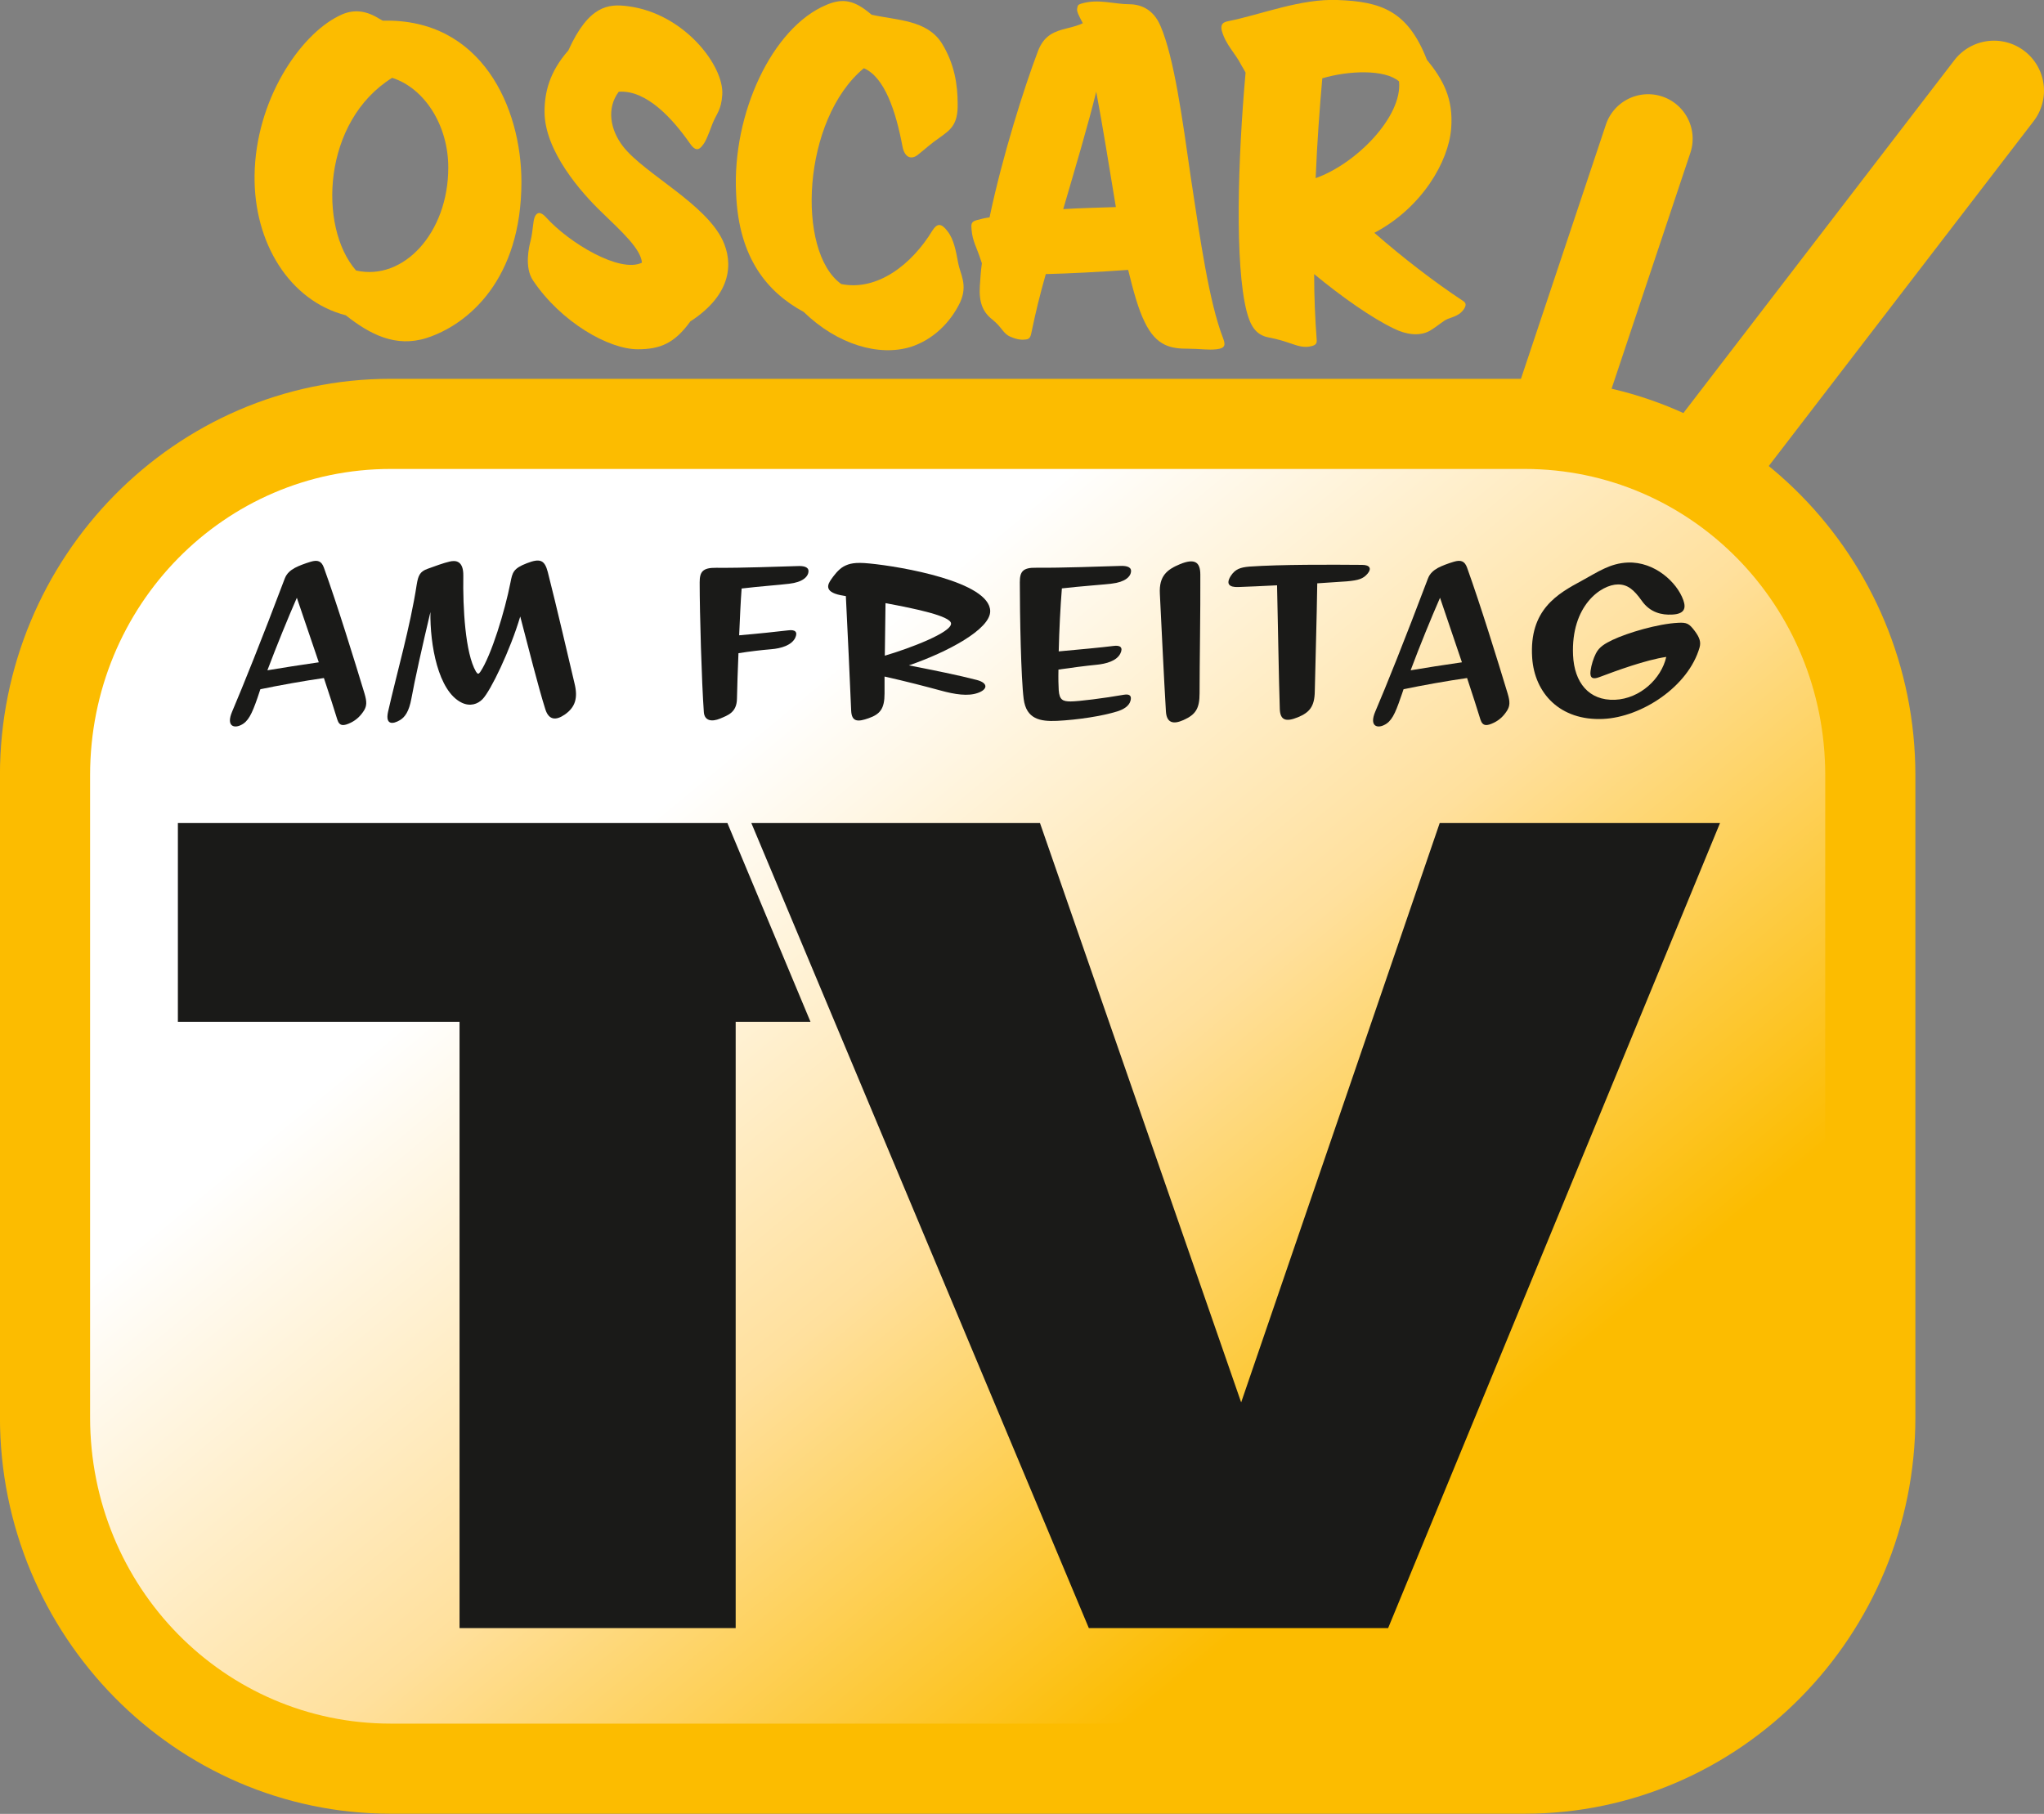 <svg width="800" height="710.03" version="1.1" viewBox="0 0 800 710.03" xml:space="preserve" xmlns="http://www.w3.org/2000/svg"><rect x="0" y="0" width="800" height="710.03" fill="#808080" stroke="none"/><defs>
<linearGradient id="linearGradient5262" x1="918.18" x2="1325" y1="1391.7" y2="1882.8" gradientTransform="translate(-882.93 -1208.1)" gradientUnits="userSpaceOnUse"><stop stop-color="#fff" offset="0"/><stop stop-color="#fff" offset=".383"/><stop stop-color="#ffe09d" offset=".69"/><stop stop-color="#fcbc00" offset="1"/></linearGradient></defs>
<g fill="#fcbc00"><g fill="#fcbc00"><path d="m152.9 709.97c-84.392 0-152.92-69.84-152.92-155.18v-251.33c0-85.319 68.525-155.18 152.92-155.18h443.84c84.397 0 152.92 69.859 152.92 155.18v251.33c0 85.335-68.527 155.18-152.92 155.18z" color="#000000" stroke-width="21.002"/><path d="m677.65 192.05a19.574 19.574 0 0 1-14.48-3.897 19.574 19.574 0 0 1-3.569-27.441l105.3-137.13a19.574 19.574 0 0 1 27.441-3.61 19.574 19.574 0 0 1 3.61 27.441l-105.34 137.17a19.574 19.574 0 0 1-12.962 7.466z" color="#000000" stroke-linecap="round" stroke-width="21.002" style="-inkscape-stroke:none"/><path d="m603.92 177.42a17.432 17.432 0 0 1-10.993-22.069l35.605-106.57a17.432 17.432 0 0 1 22.069-10.993 17.432 17.432 0 0 1 10.993 22.027l-35.605 106.61a17.432 17.432 0 0 1-22.069 10.993z" color="#000000" stroke-linecap="round" stroke-width="21.002" style="-inkscape-stroke:none"/><path d="m204.08 71.21c0-29.025-15.52-64.119-54.248-63.111-0.798-0.399-1.806-1.008-2.814-1.596-5.649-3.024-10.291-2.415-14.512-0.21-15.331 7.645-32.469 33.057-32.868 62.292-0.399 26.421 13.714 49.187 35.703 54.836 9.451 7.477 19.532 12.727 31.629 8.884 16.34-5.271 37.111-22.976 37.111-61.095m-28.626-5.649c0 25.622-17.558 44.545-36.102 40.324-14.911-17.117-13.105-58.47 14.134-75.418 12.685 4.053 21.968 18.587 21.968 35.094" stroke-width="21.002"/><path transform="matrix(21.002 0 0 -21.002 270.19 125.82)" d="m0 0c0.797 0.518 0.788 1.114 0.605 1.507-0.326 0.692-1.45 1.239-1.853 1.747-0.249 0.317-0.316 0.721-0.086 1.027 0.518 0.038 1.008-0.508 1.324-0.96 0.096-0.143 0.164-0.134 0.231-0.048 0.058 0.068 0.096 0.154 0.192 0.413 0.077 0.192 0.163 0.25 0.182 0.538 0.038 0.538-0.71 1.517-1.757 1.651-0.364 0.048-0.73 0.019-1.112-0.825-0.356-0.404-0.443-0.788-0.443-1.143 0-0.729 0.682-1.507 1.076-1.882 0.355-0.345 0.719-0.671 0.739-0.93-0.413-0.202-1.364 0.374-1.786 0.844-0.105 0.116-0.173 0.097-0.211 0.01-0.038-0.096-0.029-0.239-0.077-0.442-0.028-0.105-0.125-0.499 0.048-0.749 0.519-0.769 1.402-1.277 1.949-1.277 0.413 0 0.681 0.107 0.979 0.519"/><path transform="matrix(21.002 0 0 -21.002 375.83 118.25)" d="m0 0c0.144 0.325 0 0.518-0.039 0.729-0.038 0.203-0.077 0.442-0.201 0.595-0.116 0.154-0.193 0.144-0.279 9e-3 -0.384-0.633-1.027-1.132-1.698-0.997-0.846 0.604-0.73 3.071 0.421 4.023 0.384-0.165 0.596-0.797 0.72-1.461 0.039-0.201 0.164-0.259 0.298-0.143 0.134 0.105 0.221 0.192 0.403 0.317 0.183 0.133 0.336 0.23 0.327 0.623 0 0.356-0.059 0.749-0.298 1.133-0.278 0.432-0.825 0.422-1.306 0.528-0.315 0.269-0.527 0.317-0.844 0.183-1.008-0.423-1.757-2.026-1.681-3.515 0.048-1.208 0.586-1.842 1.259-2.207 0.633-0.615 1.41-0.834 1.996-0.652 0.413 0.133 0.739 0.451 0.922 0.835"/><path transform="matrix(21.002 0 0 -21.002 441.55 105.65)" d="m0 0c0.096-0.394 0.192-0.739 0.307-0.97 0.221-0.461 0.5-0.499 0.816-0.499 0.211 0 0.365-0.029 0.528-0.01 0.164 0.019 0.164 0.087 0.116 0.211-0.259 0.672-0.424 1.834-0.596 2.967-0.163 1.143-0.316 2.256-0.566 2.842-0.144 0.345-0.404 0.411-0.595 0.411-0.116 0-0.231 0.02-0.413 0.04-0.173 0.018-0.308 0.018-0.471-0.029-0.058-0.019-0.067-0.029-0.077-0.096-9e-3 -0.048 0.029-0.125 0.106-0.269-0.077-0.039-0.183-0.068-0.298-0.096-0.229-0.057-0.422-0.124-0.537-0.422-0.259-0.682-0.663-1.958-0.903-3.101-0.075-0.01-0.163-0.029-0.23-0.049-0.115-0.028-0.115-0.076-0.105-0.182 0.019-0.221 0.096-0.325 0.172-0.566l0.02-0.058c-0.02-0.143-0.029-0.288-0.038-0.423-0.02-0.306 0.057-0.488 0.229-0.623 0.192-0.153 0.202-0.269 0.347-0.326 0.133-0.058 0.22-0.058 0.288-0.048 0.066 0.01 0.085 0.048 0.105 0.163 0.067 0.327 0.153 0.681 0.26 1.055 0.432 0.01 0.979 0.039 1.535 0.078m-1.21 1.133c0.23 0.787 0.462 1.564 0.615 2.188 0.115-0.605 0.24-1.392 0.366-2.15-0.327-0.011-0.664-0.019-0.981-0.038"/><path transform="matrix(21.002 0 0 -21.002 572.98 120.98)" d="m0 0c0.048 0.078 0.039 0.115-0.02 0.154-0.527 0.346-1.123 0.806-1.65 1.267 0.893 0.47 1.383 1.334 1.431 1.939 0.047 0.567-0.155 0.922-0.452 1.287-0.355 0.912-0.854 1.084-1.661 1.113-0.691 0.029-1.421-0.269-2.035-0.393-0.115-0.02-0.153-0.067-0.125-0.183 0.078-0.269 0.25-0.412 0.365-0.642 0.029-0.049 0.058-0.096 0.077-0.135-0.145-1.623-0.202-3.571 0.019-4.446 0.067-0.258 0.163-0.441 0.403-0.488 0.202-0.039 0.308-0.077 0.423-0.115 0.115-0.039 0.24-0.087 0.384-0.049 0.077 0.019 0.105 0.049 0.096 0.125-0.029 0.384-0.047 0.797-0.047 1.218 0.508-0.421 1.084-0.825 1.487-1.016 0.211-0.106 0.47-0.154 0.672-0.039 0.173 0.106 0.239 0.182 0.335 0.221 0.106 0.039 0.221 0.067 0.298 0.182m-2.64 4.301c0.49 0.145 1.162 0.172 1.43-0.058 0.067-0.652-0.795-1.535-1.554-1.803 0.028 0.681 0.076 1.324 0.124 1.861"/></g></g><path d="m152.9 674.7h443.84c65.016 0 117.64-53.307 117.64-119.9v-251.33c0-66.568-52.633-119.9-117.64-119.9h-443.84c-65.012 0-117.64 53.332-117.64 119.9v251.33c0 66.591 52.629 119.9 117.64 119.9z" color="#000000" fill="url(#linearGradient5262)" stop-color="#000000" stroke-width="1.778" style="font-variation-settings:normal;paint-order:stroke fill markers"/><g fill="#1a1a18" stroke-width="21.002"><path d="m126.77 222.21c-0.945-2.646-2.478-3.108-5.125-2.331-2.289 0.672-4.872 1.659-6.28 2.436-1.743 0.966-3.15 2.142-3.927 4.179-8.968 23.795-16.403 42.214-20.582 52.064-2.394 5.649 0.651 6.637 3.423 5.271 2.877-1.365 4.284-4.284 6.49-10.627 0.378-1.092 0.756-2.247 1.134-3.402 6.973-1.47 17.453-3.339 24.866-4.389 2.205 6.511 4.011 12.286 5.25 16.256 0.84 2.73 2.562 2.541 5.335 1.197 2.184-1.092 3.801-2.646 5.146-4.788 1.05-1.764 1.134-3.318 0.189-6.532-3.906-12.874-10.753-35.094-15.92-49.334m-22.115 40.177c3.654-9.661 8.107-20.582 11.53-28.395 2.772 8.191 5.818 17.075 8.59 25.265-6.763 0.987-14.386 2.142-20.12 3.129"/><path d="m203.62 241.33c3.129 11.908 7.057 27.597 9.808 36.27 1.344 4.284 4.095 4.578 7.729 2.037 3.99-2.835 5.125-6.427 3.696-12.16-2.457-10.354-6.952-29.844-10.459-43.579-1.239-4.683-2.961-5.46-8.191-3.423-5.335 2.058-5.649 3.612-6.406 7.519-2.184 11.194-7.519 28.647-11.803 34.989-0.672 0.987-1.05 0.987-1.722-0.105-4.179-7.225-5.146-24.866-4.936-37.51 0.084-5.776-2.877-6.154-5.356-5.545-2.373 0.546-5.818 1.806-8.569 2.814-3.045 1.05-3.717 2.625-4.305 6.133-2.541 16.655-7.876 34.989-11.236 49.901-1.113 5.167 1.911 4.872 4.683 3.213 1.911-1.155 3.528-3.297 4.473-8.485 1.155-6.511 4.473-21.443 7.435-33.813-0.189 12.664 2.961 30.999 12.286 35.493 3.255 1.554 6.196 0.567 8.107-1.386 3.15-3.213 10.858-19.175 14.764-32.364"/><path d="m289.3 248.68c0.294-6.637 0.567-13.168 0.966-18.314 7.414-0.882 14.659-1.365 18.65-1.869 5.167-0.588 7.519-2.73 7.519-4.957 0-1.764-2.289-2.058-4.263-1.953-7.162 0.189-21.821 0.777-31.818 0.672-5.46-0.084-6.511 1.659-6.511 5.755 0 11.887 0.777 39.085 1.638 50.804 0.294 3.402 3.15 3.801 6.385 2.457 3.045-1.302 6.469-2.373 6.574-7.75 0.105-4.768 0.294-11.089 0.588-17.831 4.158-0.672 9.136-1.26 12.748-1.554 4.011-0.315 8.002-1.575 9.43-4.389 1.134-2.331 0.084-3.402-2.772-3.003-3.78 0.462-12.16 1.344-19.133 1.932"/><path d="m331.06 233.35c0.651 12.559 1.617 34.023 2.079 44.839 0.21 4.578 2.772 4.389 6.868 2.94 4.473-1.575 6.196-3.717 6.196-9.661v-6.637c8.38 1.869 16.487 3.99 21.905 5.46 5.628 1.554 10.774 2.331 14.575 0.966 3.906-1.344 4.2-3.885-0.357-5.082-7.078-1.848-16.781-3.801-26.589-5.713 15.079-5.188 31.902-14.134 31.818-21.254-0.189-11.509-34.968-17.453-47.17-18.629-5.818-0.588-8.002 0-10.207 1.176-2.058 1.155-3.885 3.612-4.936 5.146-1.05 1.575-3.045 4.683 3.717 6.07zm15.247 23.312c0.084-6.658 0.189-13.966 0.273-20.561 12.097 2.226 25.244 5.04 25.643 7.876 0.462 3.486-15.92 9.745-25.916 12.685"/><path d="m414.37 254.98c0.189-8.17 0.672-17.747 1.239-24.656 7.645-0.882 15.541-1.386 19.532-1.869 5.146-0.588 7.54-2.73 7.54-4.978 0-1.743-2.289-2.037-4.2-1.953-7.162 0.21-22.871 0.798-32.868 0.714-5.439-0.126-6.469 1.638-6.469 5.734 0 12.685 0.462 37.552 1.512 45.637 1.029 7.897 6.469 8.863 13.042 8.569 8.107-0.399 17.621-1.848 23.627-3.717 2.184-0.693 4.578-1.953 5.146-4.179 0.483-1.764-0.189-2.73-2.562-2.331-7.813 1.365-17.831 2.625-20.855 2.625-3.066 0-4.41-0.588-4.683-4.389-0.105-1.764-0.189-4.578-0.105-8.086 4.599-0.672 10.585-1.47 14.785-1.869 3.99-0.378 8.002-1.554 9.43-4.389 1.155-2.331 0.084-3.402-2.751-2.982-4.41 0.567-13.924 1.449-21.359 2.121"/><path d="m463.2 281.86c4.767-2.142 6.301-4.494 6.301-10.438 0-11.509 0.378-32.448 0.294-46.498 0-4.957-2.226-6.427-7.939-4.095-4.936 2.058-8.296 4.494-7.897 11.614 0.567 11.299 1.617 33.729 2.373 46.099 0.294 4.368 2.772 5.146 6.868 3.318"/><path d="m535.28 224.52c1.638-1.953 0.861-3.402-2.184-3.402-12.118-0.105-31.734-0.189-44.125 0.672-3.507 0.315-5.503 0.966-7.246 3.633-2.079 3.297-0.483 4.473 2.877 4.368 3.801-0.105 9.409-0.399 15.226-0.672 0.294 11.992 0.672 36.648 1.071 48.452 0.168 4.473 2.478 5.061 7.036 3.213 4.578-1.869 6.574-4.2 6.658-10.144 0.21-10.417 0.777-28.563 0.966-42.298 5.503-0.42 9.913-0.609 11.614-0.777 4.578-0.42 6.385-0.987 8.107-3.045"/><path d="m574.2 222.21c-0.945-2.646-2.478-3.108-5.146-2.331-2.289 0.672-4.872 1.659-6.301 2.436-1.701 0.966-3.129 2.142-3.885 4.179-8.989 23.795-16.382 42.214-20.603 52.064-2.394 5.649 0.672 6.637 3.423 5.271 2.898-1.365 4.305-4.284 6.469-10.627 0.42-1.092 0.777-2.247 1.176-3.402 6.952-1.47 17.432-3.339 24.866-4.389 2.184 6.511 3.99 12.286 5.229 16.256 0.882 2.73 2.562 2.541 5.335 1.197 2.205-1.092 3.801-2.646 5.146-4.788 1.05-1.764 1.155-3.318 0.189-6.532-3.885-12.874-10.774-35.094-15.899-49.334m-22.094 40.177c3.612-9.661 8.086-20.582 11.509-28.395 2.751 8.191 5.818 17.075 8.569 25.265-6.763 0.987-14.365 2.142-20.078 3.129"/><path d="m663.31 247c-2.184-2.919-3.15-3.402-6.49-3.213-7.981 0.399-19.805 3.906-25.727 6.721-2.835 1.386-5.146 2.646-6.469 5.271-0.945 1.848-1.806 4.494-2.1 6.847-0.378 2.898 0.945 3.381 3.423 2.436 6.469-2.436 18.125-6.742 26.21-7.918-1.911 8.485-10.186 16.361-20.099 16.781-10.207 0.378-15.899-6.742-16.382-17.474-0.861-19.406 11.026-27.681 17.621-27.681 3.717 0 6.196 2.058 9.241 6.343 3.339 4.788 8.002 5.649 11.845 5.46 4.915-0.21 5.587-2.457 4.452-5.649-2.478-7.036-11.257-15.121-21.716-14.722-6.973 0.273-11.74 3.696-17.999 7.099-9.451 5.104-20.687 11.32-19.448 30.138 0.924 13.945 10.942 24.761 27.786 23.984 15.079-0.693 33.372-12.685 37.741-27.996 0.588-2.142 0-3.885-1.89-6.427"/><path d="m69.624 322.18h215.08l32.511 77.791h-29.277v237.34h-108.08v-237.34h-110.24z"/><path d="m294.07 322.18h112.97l78.736 226.78 77.707-226.78h109.71l-129.9 315.14h-117.13z"/></g></svg>
